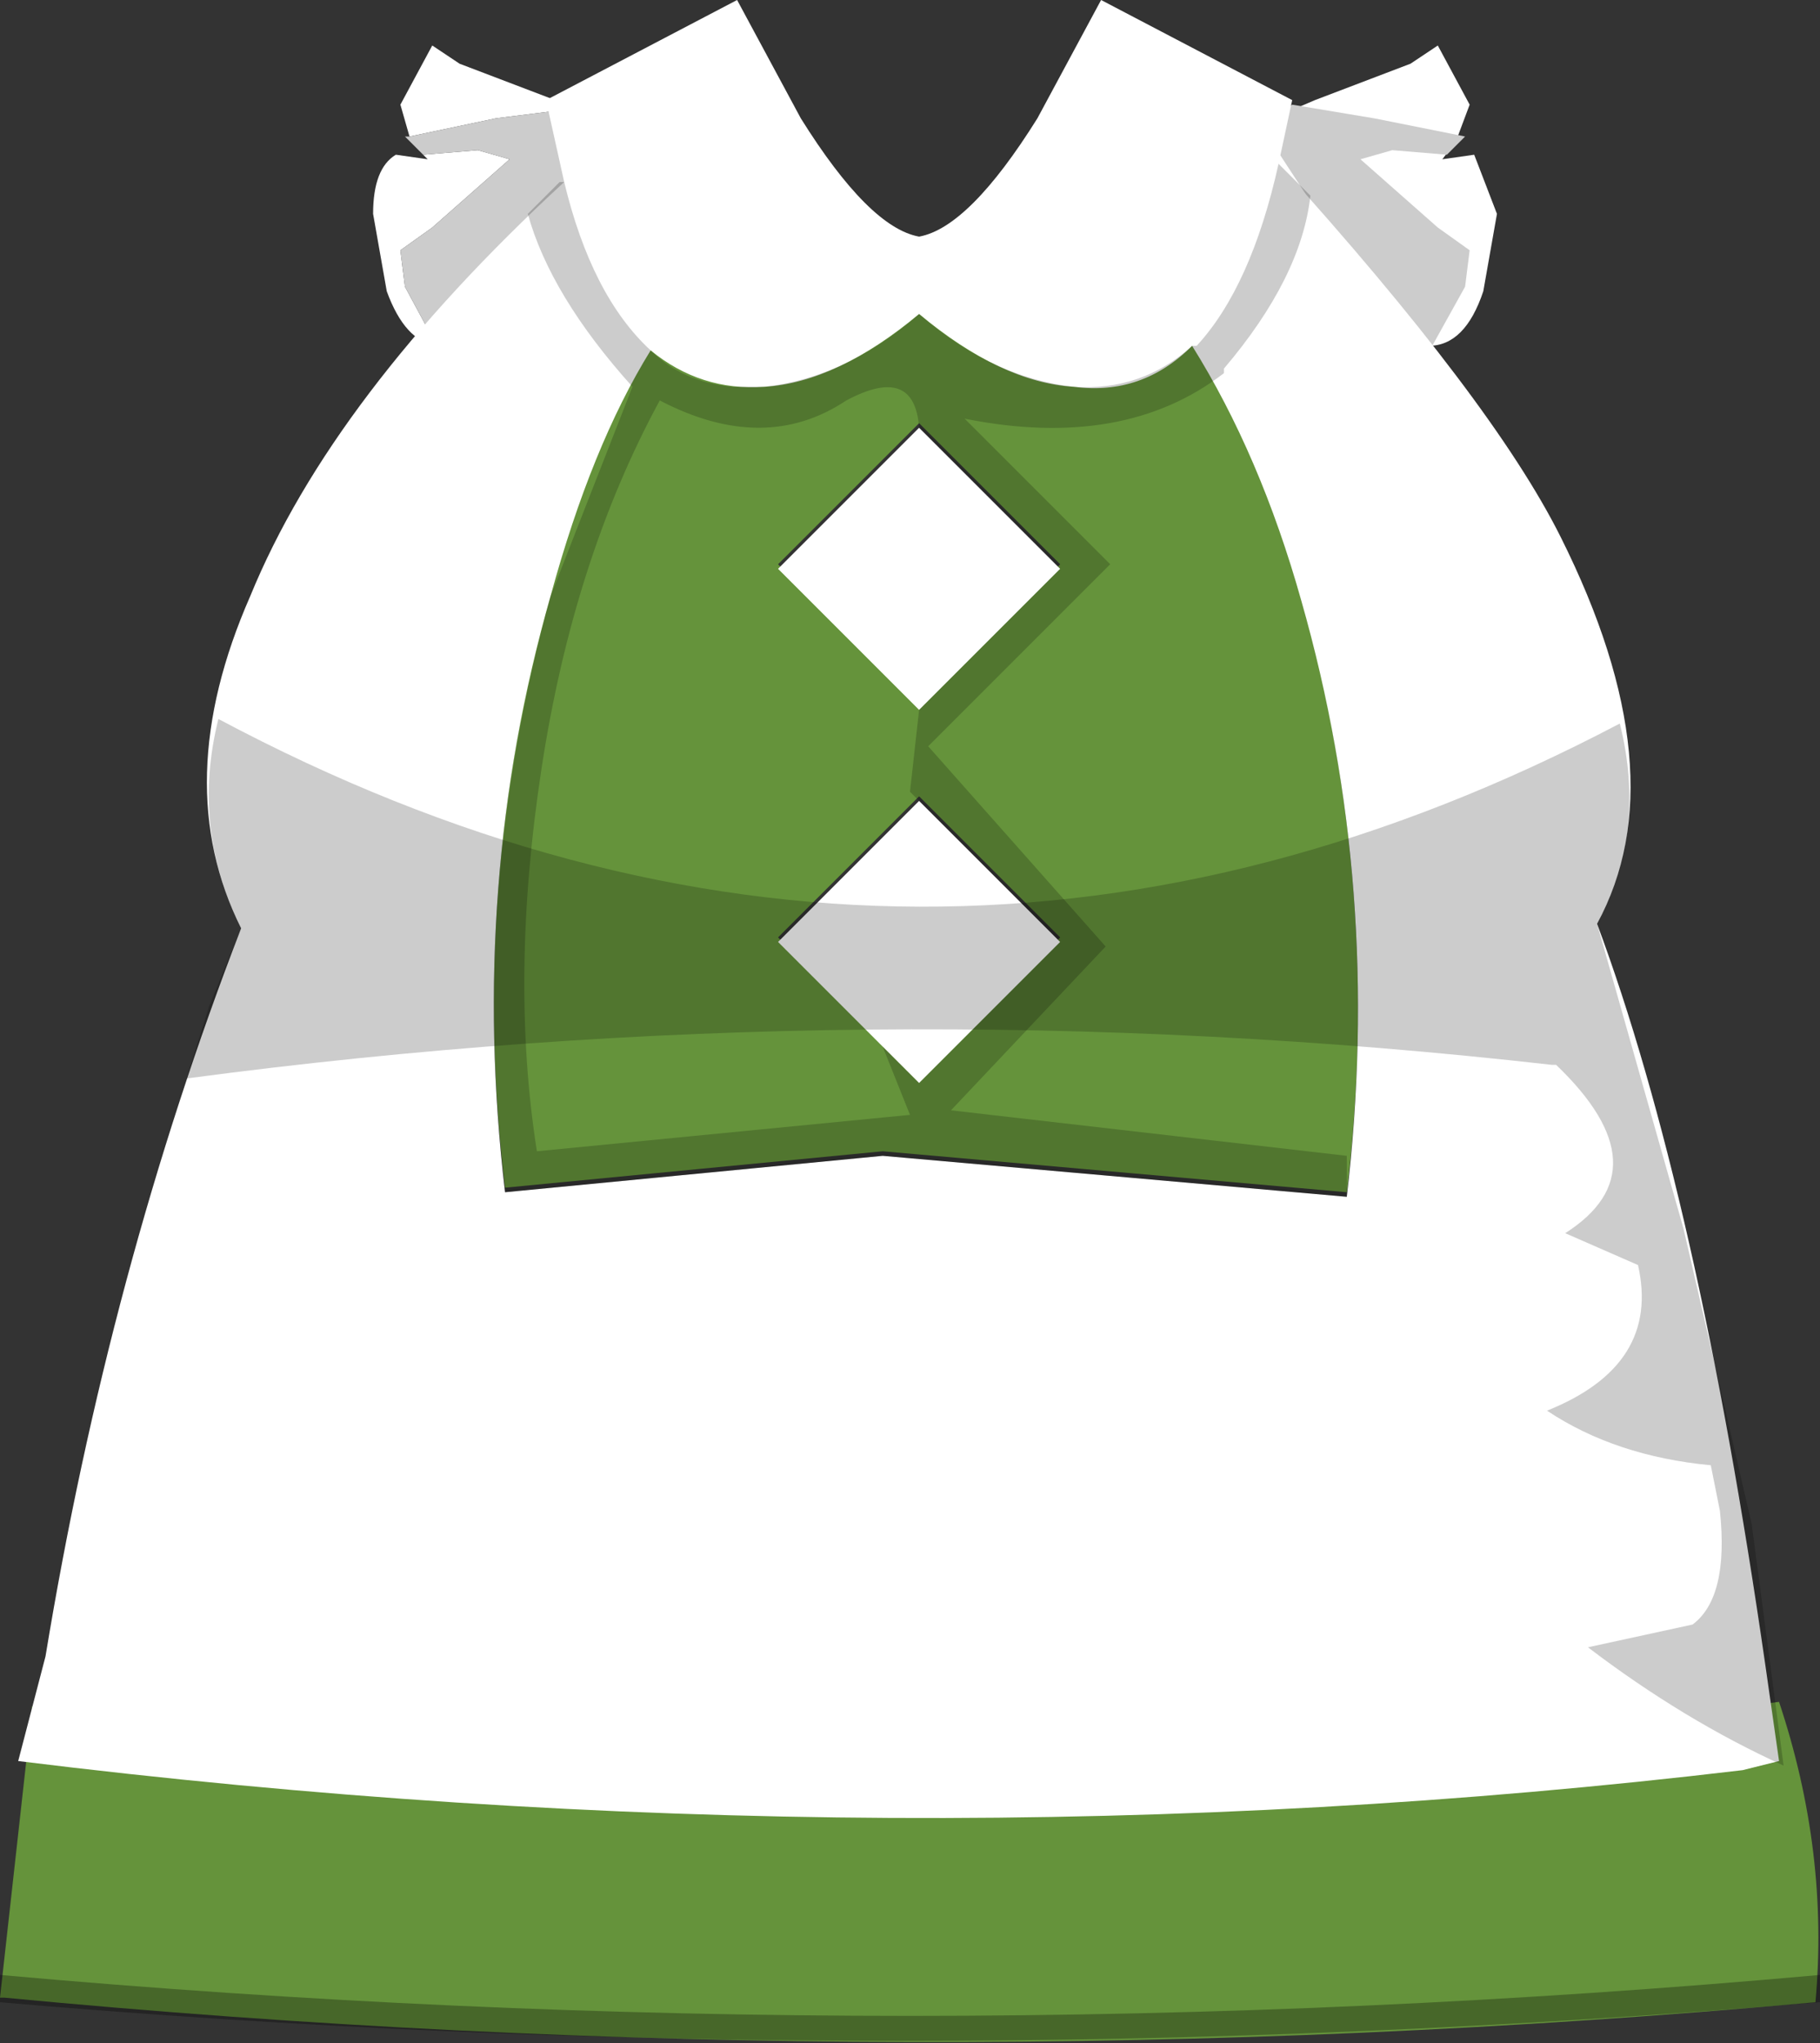 <svg xmlns="http://www.w3.org/2000/svg" xmlns:ffdec="https://www.free-decompiler.com/flash" xmlns:xlink="http://www.w3.org/1999/xlink" ffdec:objectType="frame" width="20" height="22.45"><rect width="100%" height="100%" fill="#333333" stroke="none"/><use ffdec:characterId="3" xlink:href="#a" width="20" height="22.45"/><defs><g id="a" fill-rule="evenodd"><path fill="#fff" d="m15.5.7.3-.2.35.65-.15.4-.15.2.35-.05.25.65-.15.85q-.2.6-.6.6h-.1l-.1.1-.1-.25-.25.05-.05-.2.1-.1-.2.1-.7-.85-.65-.9.2-.05.1-.05h-.15l-.05-.25.7-.3zm-9 .6.3.1-.05.25H6.6l.1.05.2.05-.65.9-.7.85-.15-.05.05.05-.05.2-.15-.05.15-.2L6.55 1.6zM4.8 3.8q-.35-.05-.55-.6l-.15-.85q0-.5.25-.65l.35.05-.05-.05.6-.05.35.1-.85.75-.35.25.05.4zm-.3-2.3-.1-.35.35-.65.3.2 1.05.4.15.1-.8.1z"/><path fill="#ccc" d="m6.25 1.2.1-.05.15.1v.05l.05.3L5.4 3.45l-.15.2-.3.4-.15-.25-.35-.65-.05-.4.35-.25.85-.75-.35-.1-.6.05-.2-.2h.05l.95-.2zM15.9 1.7l-.6-.05-.35.1.85.75.35.25-.05.4-.5.9L14 1.6l.05-.35.15-.1.9.15 1 .2z"/><path fill="#65933b" d="m8.55 10.3 1.55 1.55 1.55-1.55-1.55-1.55zm0-4.1 1.55 1.55 1.55-1.55-1.55-1.55zm3.25-2q.75.05 1.3-.45.75 1.2 1.2 2.8.9 3.25.5 6.55l-5.1-.45-4.15.4q-.4-3.3.5-6.55.45-1.6 1.1-2.7.5.45 1.25.4.9-.1 1.7-.8.8.7 1.7.8M.35 18.8v-.05q9.2 1.1 18.8 0l.4-.05q.55 1.65.4 3.3-9.95.9-19.9-.05H0l.05-.45z"/><path fill="#fff" d="M14.3 6.6q-.45-1.6-1.2-2.8-.55.55-1.3.45-.8-.05-1.7-.8-.9.75-1.7.8-.7.05-1.25-.4-.65 1.05-1.1 2.7-.9 3.15-.5 6.55l4.15-.4 5.1.45q.4-3.4-.5-6.55M12.1 0l2.1 1.1-.15.7q2.35 2.6 3.1 4.1 1.3 2.6.4 4.25 1.1 2.95 1.85 8.15l.15 1.05-.4.1Q9.9 20.55.2 19.35l.3-1.15q.7-4.25 2.15-8-.8-1.6.1-3.65.9-2.2 3.45-4.55L6 1.1 8.1 0l.7 1.3q.75 1.2 1.3 1.3.55-.1 1.3-1.3zM8.55 6.25 10.1 4.7l1.55 1.55L10.1 7.8zm0 4.1L10.1 8.8l1.55 1.55-1.55 1.55z"/><path fill-opacity=".2" d="M14.4 2.15q-.1.9-.95 1.9v.05q-1.1.85-2.85.5l1.6 1.6-2 2 1.95 2.2-1.7 1.8 4.35.5v.45l-5.1-.45-4.15.4q-.4-3.3.5-6.55l.9-2.3q-.9-1-1.15-1.9l.1-.1.25-.25h.05q.3 1.25.95 1.85.35.35.9.4h.35q.9-.1 1.7-.8.8.7 1.7.8.75.05 1.3-.45h.05q.6-.65.9-2zM9.3 4.4q-.9.6-2.05 0-.95 1.75-1.3 4.05t-.05 4.2l4.1-.4-.3-.75.4.4 1.55-1.55L10 8.7l.1-.9 1.55-1.55L10.1 4.7q-.05-.7-.8-.3"/><path fill-opacity=".298" d="M20 21.7v.3q-10.2.85-20 0v-.3q10 .9 20 0"/><path fill-opacity=".2" d="m2.05 11.85.25-.8.35-.85Q2.1 9.1 2.4 7.9q7.7 4.1 15.4.05.3 1.2-.25 2.2l.95 3.35.75 3.25.35 2.65q-1.1-.5-2.15-1.3l1.15-.25q.4-.3.3-1.25l-.1-.5q-1.05-.1-1.8-.6 1.25-.5 1-1.6l-.8-.35q1.1-.7-.1-1.85h-.05q-7.5-.85-15 .15"/></g></defs></svg>
